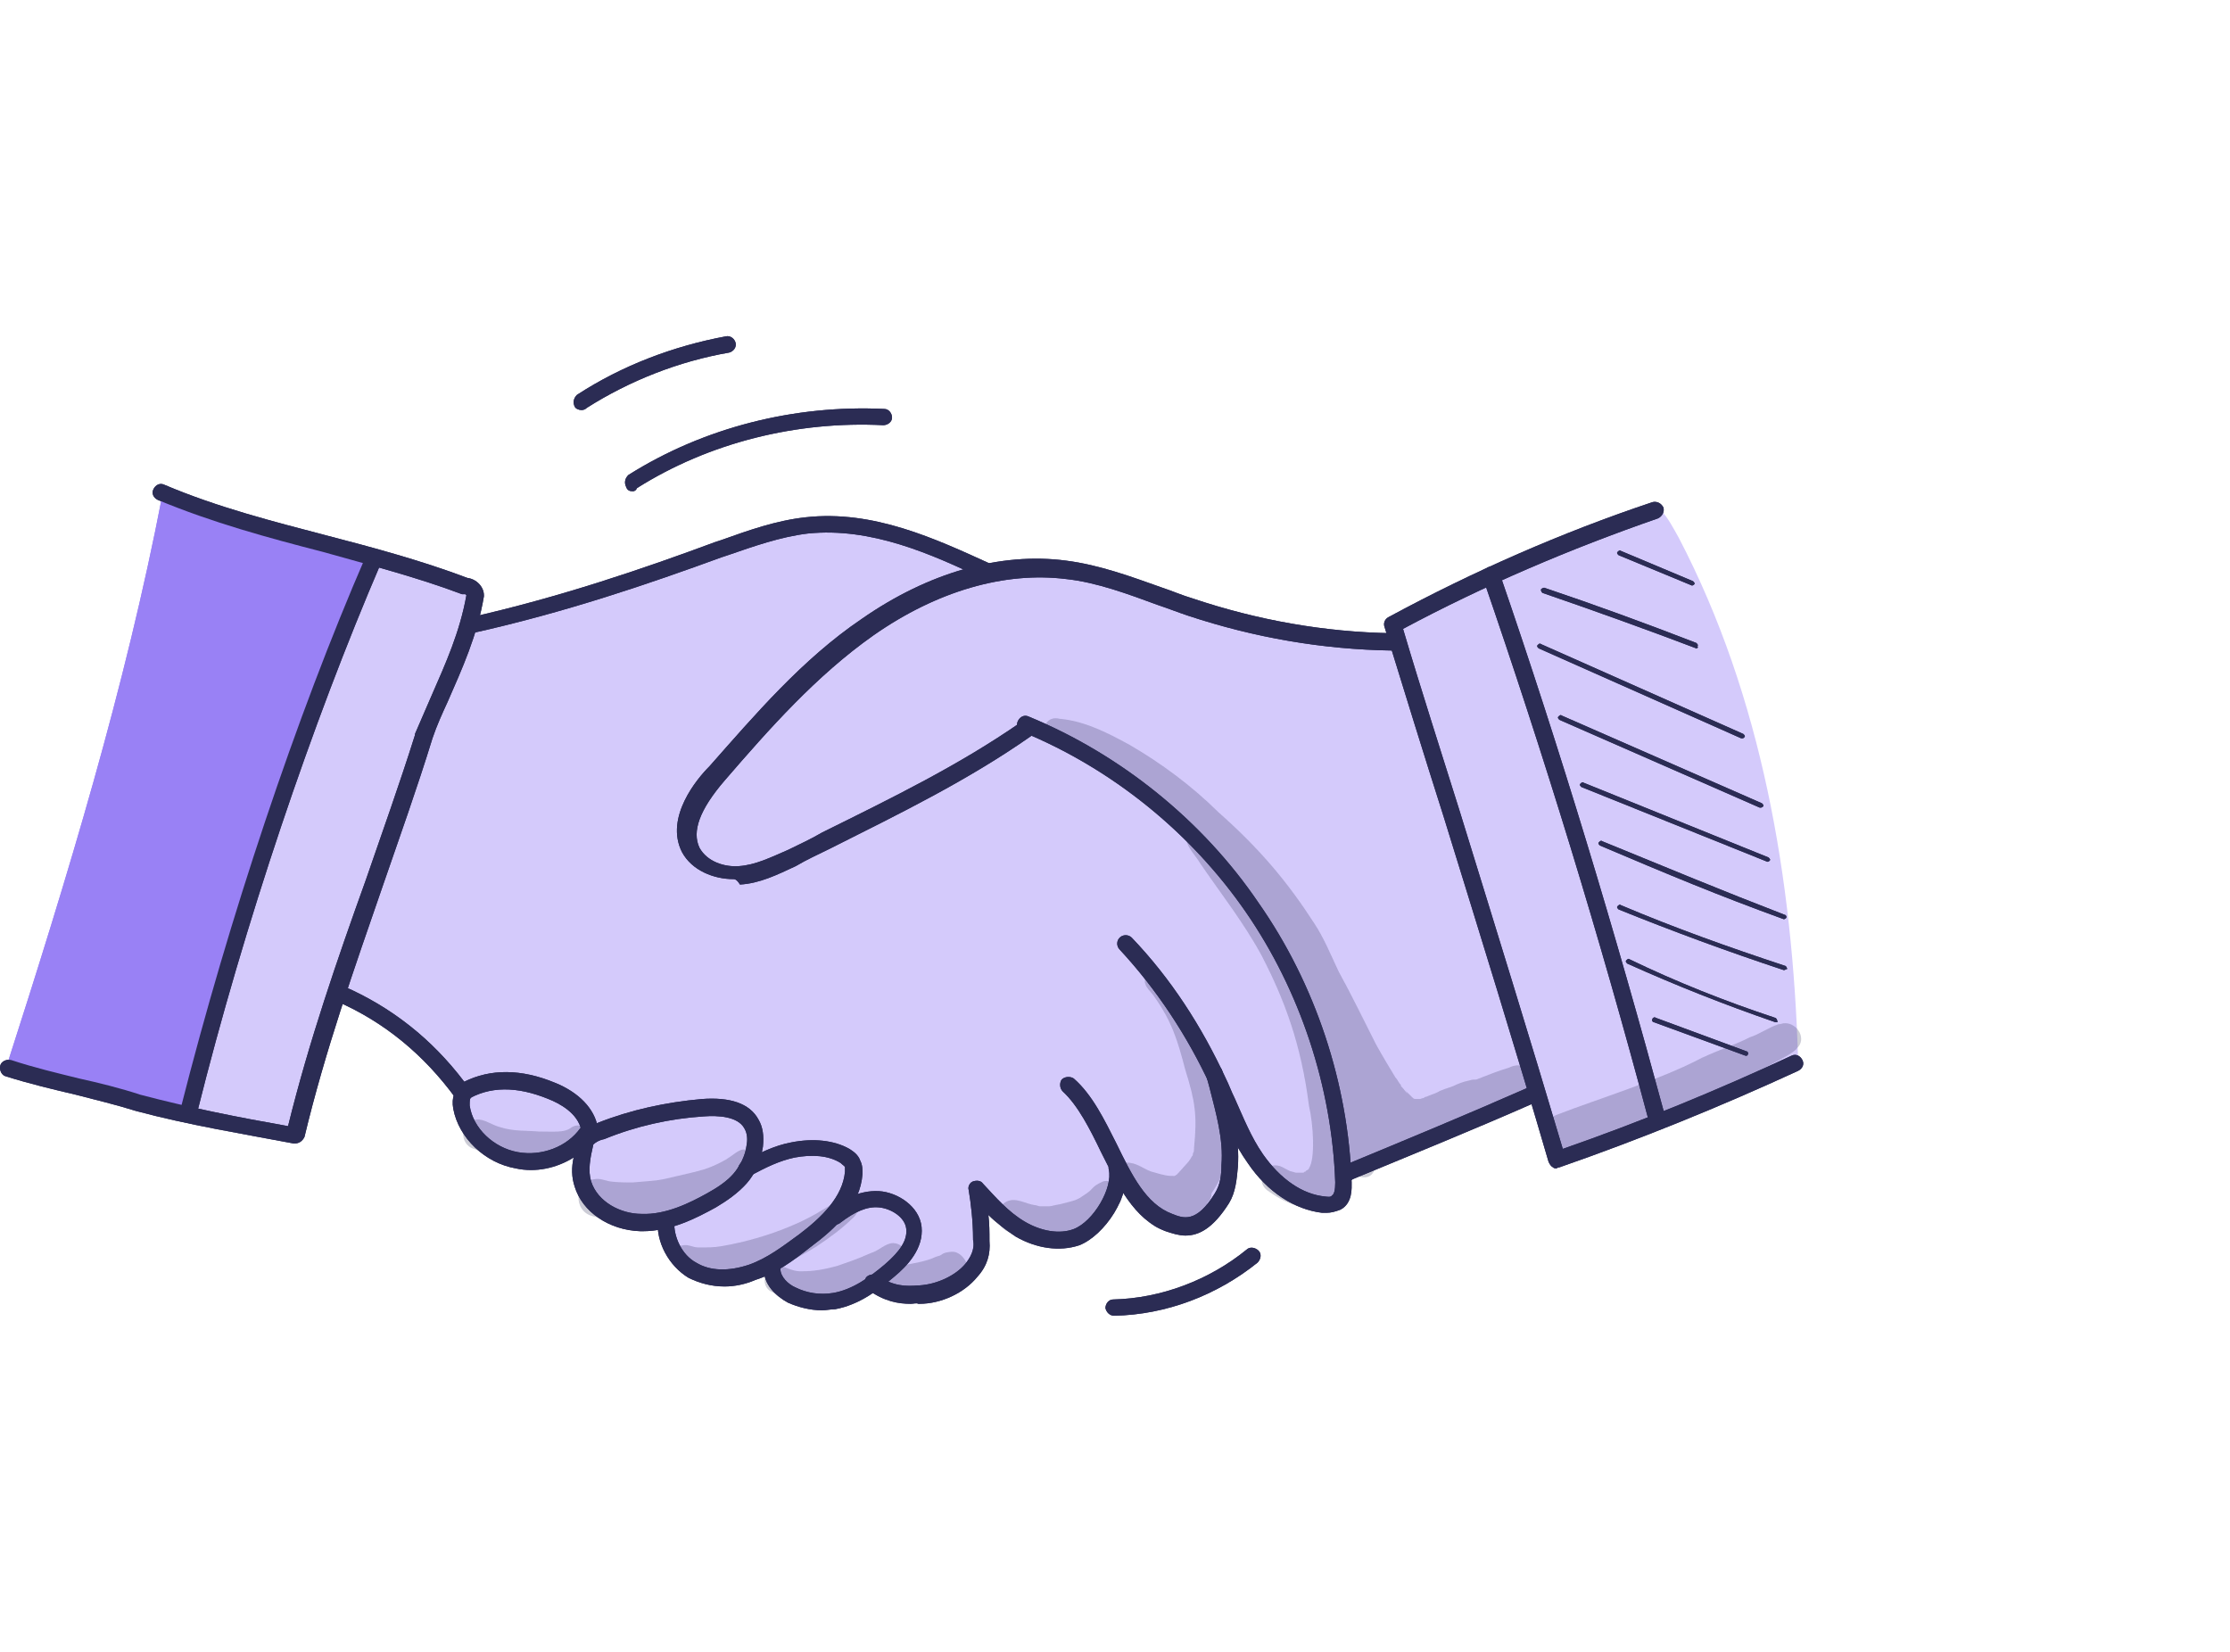 <svg width="162" height="120" viewBox="0 0 162 120" fill="none" xmlns="http://www.w3.org/2000/svg">
<path d="M26.97 40.805C22.201 53.948 17.431 67.169 14.252 81.021C16.716 81.808 19.26 82.359 21.883 82.437C22.837 79.053 23.87 75.669 24.824 72.285C24.824 72.285 24.665 72.206 24.506 72.128C26.493 72.521 28.242 73.544 29.752 74.882C31.262 76.22 32.455 77.715 33.886 79.525C33.727 81.414 35.157 83.303 36.986 83.933C38.814 84.562 40.881 84.169 42.629 83.067C42.47 83.933 42.47 84.798 42.629 85.585C42.709 85.979 42.788 86.294 42.947 86.609C43.345 87.317 43.981 87.789 44.696 88.183C45.888 88.812 47.319 88.97 48.75 88.734C48.591 90.308 49.783 91.882 51.373 92.432C52.883 92.983 54.632 92.747 56.222 92.118C56.46 92.668 56.699 93.219 57.176 93.613C57.653 94.085 58.368 94.243 59.083 94.321C60.753 94.479 62.422 94.085 63.932 93.141C65.602 94.006 67.748 94.085 69.417 93.219C69.894 92.983 70.291 92.747 70.609 92.354C71.325 91.645 71.643 90.622 71.643 89.599C71.722 88.576 71.563 87.632 71.484 86.609C72.358 87.553 73.232 88.576 74.345 89.206C75.458 89.914 76.809 90.229 78.081 89.914C79.115 89.599 79.989 88.891 80.545 88.025C81.102 87.159 81.42 86.058 81.499 84.877C81.897 85.585 82.374 86.215 82.85 86.845C83.327 87.395 83.804 88.025 84.44 88.419C85.076 88.812 85.792 89.127 86.586 89.048C87.779 88.891 88.653 88.025 89.13 86.923C89.607 85.9 89.686 84.72 89.766 83.539C89.766 82.91 89.846 82.201 89.846 81.493C90.481 82.595 91.038 83.775 91.912 84.798C92.707 85.822 93.74 86.687 95.012 87.081C95.33 87.159 95.648 87.238 95.966 87.317C96.443 87.474 97.079 87.553 97.476 87.238C97.794 87.002 97.953 86.53 98.033 86.136C98.112 85.743 98.033 85.271 98.271 84.877C102.961 83.146 107.492 81.178 111.943 79.132C112.42 80.785 112.897 82.359 113.533 83.933C116.872 83.146 120.051 81.965 123.072 80.47C125.695 79.447 128.318 78.345 130.623 76.928C130.226 63.864 128 50.642 121.959 39.073C121.561 38.365 121.164 37.578 120.608 37.027C114.01 39.309 107.571 42.064 101.371 45.291C101.53 45.605 101.689 45.92 101.689 46.314C95.251 46.786 89.051 44.661 82.93 42.536C81.022 41.828 79.035 41.198 77.048 41.041C75.22 40.883 73.471 41.198 71.404 41.434C69.258 40.175 66.873 39.309 64.409 38.68C62.978 38.286 61.468 37.893 59.958 37.971C58.606 37.971 57.176 38.286 55.904 38.68C48.75 40.726 41.993 44.582 34.601 45.291C34.681 44.818 34.681 44.267 34.76 43.795C34.76 43.559 34.84 43.244 34.681 43.008C31.898 42.064 29.434 41.119 26.97 40.805Z" fill="#D4CAFB"/>
<path d="M126.805 76.692C126.726 76.692 126.726 76.692 126.805 76.692L120.128 74.252C120.049 74.252 119.969 74.095 120.049 74.016C120.049 73.938 120.208 73.859 120.287 73.938L126.885 76.377C126.964 76.377 127.044 76.535 126.964 76.614C126.964 76.692 126.885 76.692 126.805 76.692Z" fill="#2B2C54"/>
<path d="M128.953 74.252C125.296 72.993 121.719 71.577 118.222 70.003C118.142 69.924 118.063 69.845 118.142 69.767C118.222 69.688 118.301 69.609 118.381 69.688C121.799 71.341 125.376 72.757 128.953 73.938C129.032 73.938 129.112 74.095 129.112 74.174C129.191 74.252 129.112 74.252 128.953 74.252Z" fill="#2B2C54"/>
<path d="M129.59 70.475C129.51 70.475 129.51 70.475 129.59 70.475C125.536 69.137 121.482 67.642 117.587 66.068C117.508 65.989 117.428 65.91 117.508 65.832C117.587 65.753 117.667 65.674 117.746 65.753C121.641 67.406 125.615 68.822 129.669 70.16C129.749 70.16 129.828 70.317 129.828 70.396C129.749 70.396 129.669 70.475 129.59 70.475Z" fill="#2B2C54"/>
<path d="M129.584 66.776C129.504 66.776 129.504 66.776 129.584 66.776C124.815 65.045 121.238 63.549 116.23 61.424C116.15 61.346 116.071 61.267 116.15 61.188C116.23 61.109 116.309 61.031 116.389 61.109C121.397 63.156 124.974 64.651 129.663 66.461C129.743 66.461 129.822 66.619 129.743 66.697C129.743 66.697 129.663 66.776 129.584 66.776Z" fill="#2B2C54"/>
<path d="M128.397 62.605L114.884 57.174C114.804 57.096 114.725 57.017 114.804 56.938C114.884 56.86 114.963 56.781 115.043 56.86L128.476 62.29C128.556 62.369 128.635 62.447 128.556 62.526C128.556 62.526 128.476 62.605 128.397 62.605Z" fill="#2B2C54"/>
<path d="M127.916 58.67H127.837L113.29 52.295C113.211 52.216 113.131 52.138 113.211 52.059C113.29 51.98 113.37 51.901 113.449 51.98L127.996 58.355C128.075 58.434 128.154 58.512 128.075 58.591C128.075 58.591 127.996 58.67 127.916 58.67Z" fill="#2B2C54"/>
<path d="M126.565 53.633H126.485L111.78 47.101C111.701 47.022 111.621 46.943 111.701 46.865C111.78 46.786 111.86 46.707 111.939 46.786L126.644 53.318C126.724 53.397 126.803 53.475 126.724 53.554C126.644 53.633 126.644 53.633 126.565 53.633Z" fill="#2B2C54"/>
<path d="M123.229 47.101C119.493 45.684 115.757 44.346 112.101 43.087C112.021 43.087 111.942 42.93 111.942 42.851C111.942 42.772 112.101 42.694 112.18 42.694C115.916 43.953 119.573 45.291 123.229 46.707C123.309 46.786 123.388 46.865 123.309 46.943C123.388 47.022 123.309 47.101 123.229 47.101Z" fill="#2B2C54"/>
<path d="M122.913 42.536L117.587 40.333C117.508 40.254 117.428 40.175 117.508 40.096C117.587 40.018 117.667 39.939 117.746 40.018L122.992 42.221C123.072 42.3 123.151 42.379 123.072 42.457C123.072 42.457 122.992 42.536 122.913 42.536Z" fill="#2B2C54"/>
<path d="M11.787 36.004C16.953 37.735 22.2 39.309 27.207 40.805C26.413 44.189 24.267 47.179 22.836 50.406C22.12 52.138 21.564 53.869 21.007 55.679C18.464 64.021 16 72.442 13.615 80.863C9.005 79.289 5.428 78.502 0.42 77.637C4.951 63.549 9.084 50.013 11.787 36.004Z" fill="#9981F5"/>
<g opacity="0.129">
<path d="M109.635 77.558C108.84 77.794 108.045 78.109 107.251 78.424C107.092 78.424 106.933 78.424 106.694 78.502C106.297 78.581 105.899 78.738 105.581 78.896C105.184 79.053 104.786 79.132 104.389 79.368C104.23 79.447 103.753 79.604 103.594 79.683C103.515 79.683 103.515 79.683 103.435 79.761C103.356 79.761 103.197 79.84 103.117 79.84C103.038 79.84 102.958 79.84 102.879 79.84C102.799 79.84 102.72 79.84 102.64 79.761C102.481 79.604 102.322 79.447 102.163 79.289C102.004 79.053 102.163 79.289 102.243 79.447C102.084 79.289 102.004 79.132 101.845 78.975C101.766 78.896 101.766 78.896 101.766 78.817C101.607 78.66 101.527 78.424 101.368 78.266C100.891 77.479 100.415 76.692 99.938 75.826C99.063 74.095 98.189 72.285 97.235 70.553C96.679 69.373 96.202 68.192 95.486 67.091C93.499 64.021 91.512 61.66 88.491 58.984C86.584 57.096 84.358 55.443 82.053 54.105C80.463 53.239 78.794 52.374 76.965 52.216C75.694 51.901 75.376 53.79 76.727 53.948C77.919 54.026 79.271 54.577 80.622 55.364C80.463 55.679 80.542 56.073 80.86 56.387C82.132 57.489 83.642 58.355 84.994 59.378C84.914 59.299 85.709 59.929 85.868 60.086C86.027 60.244 86.186 60.401 86.345 60.559C86.186 60.637 86.107 60.795 86.186 61.031C86.266 61.582 86.901 62.211 87.219 62.762C88.73 64.966 90.399 67.091 91.671 69.452C93.34 72.678 94.532 75.905 95.089 80.312C95.407 81.65 95.566 84.169 95.089 84.877C95.089 84.956 95.009 84.956 94.93 85.034C94.93 85.034 94.85 85.034 94.85 85.113C94.771 85.113 94.771 85.113 94.691 85.192H94.612C94.453 85.192 94.373 85.192 94.294 85.192C94.214 85.192 94.214 85.192 94.135 85.192C93.658 85.034 93.897 85.192 93.181 84.798C91.989 84.169 91.035 85.822 92.148 86.53C95.009 88.576 96.996 87.868 97.553 85.113C97.871 83.46 97.632 81.729 97.314 80.076C97.394 80.312 97.473 80.549 97.553 80.863C97.712 81.886 97.871 82.752 97.95 83.618L97.871 83.697C97.553 84.248 97.791 84.798 98.268 85.113C98.507 85.428 98.904 85.585 99.302 85.507C99.62 85.428 99.779 85.192 99.858 84.956C102.958 83.775 106.058 82.437 108.999 80.706C109.715 80.312 109.715 80.234 110.271 79.998C110.589 79.84 110.907 79.683 111.066 79.447C111.225 79.368 111.304 79.211 111.463 79.053C111.861 77.637 110.51 77.086 109.635 77.558Z" fill="#2B2C54"/>
</g>
<g opacity="0.129">
<path d="M129.666 74.331C129.508 74.331 129.349 74.41 129.19 74.41C128.474 74.646 127.838 75.118 127.123 75.354C125.851 75.984 125.374 76.063 123.625 76.85C120.684 78.424 115.835 79.919 113.212 80.942C111.464 81.493 112.179 83.933 113.928 83.539C116.63 82.674 119.253 81.414 121.877 80.313C123.307 79.683 125.931 78.739 128.077 77.637C129.11 77.086 130.382 76.456 130.541 76.141C131.256 75.512 130.62 74.331 129.666 74.331Z" fill="#2B2C54"/>
</g>
<g opacity="0.129">
<path d="M41.433 81.965C40.956 82.28 40.32 82.201 39.127 82.201C38.333 82.123 37.299 82.201 36.345 81.887C35.709 81.729 35.153 81.257 34.597 81.336C33.404 81.414 33.325 83.146 34.438 83.461C35.233 83.775 36.107 84.09 36.981 84.248C37.697 84.405 38.492 84.562 39.207 84.405C40.161 84.248 41.035 83.854 41.83 83.382C42.148 83.146 42.625 82.988 42.705 82.595C42.863 81.887 41.989 81.493 41.433 81.965Z" fill="#2B2C54"/>
</g>
<g opacity="0.129">
<path d="M53.833 83.539C53.435 83.697 53.356 83.854 52.72 84.248C51.448 84.956 50.892 85.035 49.223 85.428C47.633 85.822 47.712 85.743 45.964 85.9C45.407 85.9 44.851 85.9 44.294 85.822C43.897 85.743 43.579 85.585 43.181 85.664C41.751 85.822 41.592 87.947 43.023 88.34C46.679 89.363 49.62 88.34 52.164 86.766C52.959 86.294 53.674 85.822 54.389 85.192C54.787 84.799 54.866 84.877 54.946 84.326C54.866 83.775 54.389 83.382 53.833 83.539Z" fill="#2B2C54"/>
</g>
<g opacity="0.129">
<path d="M69.097 90.937C68.302 91.016 68.541 91.173 68.144 91.252C67.826 91.331 67.746 91.488 66.633 91.724C65.838 91.882 65.838 91.881 65.679 91.881C65.838 91.724 65.918 91.409 65.838 91.173C65.838 90.701 65.361 90.307 64.884 90.307C64.328 90.307 63.851 90.858 63.295 91.016C62.182 91.488 62.42 91.409 60.831 91.96C59.4 92.354 58.684 92.354 58.128 92.354C57.572 92.354 57.095 92.039 56.618 91.96C57.572 91.567 58.446 91.094 59.32 90.543C60.274 89.914 61.228 89.206 62.023 88.419C62.182 88.261 62.341 88.025 62.341 87.789C62.341 87.474 62.182 87.238 61.943 87.081C61.625 86.923 61.228 86.923 60.91 87.238C60.989 87.159 61.069 87.081 60.989 87.159C60.592 87.395 60.195 87.632 59.797 87.868C57.413 89.363 54.312 90.229 52.325 90.543C51.848 90.622 51.371 90.622 50.895 90.622C50.815 90.622 50.815 90.622 50.815 90.622C50.815 90.622 50.815 90.622 50.736 90.622C50.338 90.622 50.02 90.386 49.623 90.465C48.748 90.543 48.669 91.882 49.543 92.039C50.338 92.275 51.053 92.59 51.928 92.668C52.802 92.747 53.677 92.668 54.471 92.511C54.948 92.511 55.346 92.354 55.823 92.275C55.425 92.747 55.425 93.534 56.061 93.849C58.287 94.951 60.672 94.715 62.818 93.77C63.215 93.613 63.613 93.456 64.01 93.219C64.01 93.849 64.567 94.557 65.282 94.479C66.633 94.321 68.144 94.243 69.336 93.377C69.654 93.141 70.131 92.905 70.29 92.432C70.449 91.803 69.813 90.858 69.097 90.937Z" fill="#2B2C54"/>
</g>
<g opacity="0.129">
<path d="M80.144 85.822C79.27 86.215 79.508 86.294 78.952 86.687C78.157 87.238 78.236 87.159 77.044 87.474C76.09 87.632 76.647 87.632 75.852 87.632C75.772 87.632 75.693 87.632 75.534 87.632C75.454 87.632 75.295 87.553 75.216 87.553C74.5 87.474 73.785 86.923 73.07 87.317C72.195 87.789 72.354 89.284 73.388 89.52C74.341 89.757 75.295 90.071 76.249 89.993C77.441 89.914 78.554 89.52 79.508 88.891C79.985 88.576 80.382 88.183 80.859 87.868C81.177 87.632 81.495 87.317 81.495 86.923C81.416 86.136 80.78 85.664 80.144 85.822Z" fill="#2B2C54"/>
</g>
<g opacity="0.129">
<path d="M89.684 82.516C89.684 82.044 89.366 81.493 88.81 81.414H88.73C88.73 80.47 88.73 79.525 88.492 78.581C88.174 77.165 87.379 75.905 86.664 74.567C86.028 73.151 85.312 71.813 84.279 70.711C83.882 70.317 83.166 70.711 83.166 71.262C83.166 71.734 83.643 72.049 83.882 72.442C85.153 74.253 85.551 75.591 86.107 77.715C86.823 79.998 86.982 81.021 86.743 83.382V83.461C86.743 83.539 86.743 83.697 86.664 83.775C86.664 83.854 86.664 83.933 86.584 84.011C86.505 84.169 86.346 84.405 86.187 84.562C86.028 84.72 85.71 85.113 85.471 85.349C85.392 85.349 85.392 85.428 85.312 85.428C84.915 85.428 84.677 85.428 83.643 85.113C83.325 84.956 83.325 85.035 83.643 85.113C83.166 84.956 82.689 84.562 82.133 84.484C80.941 84.248 80.384 85.979 81.418 86.53C81.815 86.687 82.212 86.923 82.53 87.081C82.61 87.474 82.848 87.789 83.166 88.025C83.246 88.104 83.325 88.104 83.405 88.183C83.405 88.655 83.723 89.127 84.279 89.284C84.756 89.442 85.312 89.52 85.789 89.442C85.948 89.442 86.346 89.284 86.346 89.206C86.902 88.97 87.379 88.655 87.618 88.183C87.777 87.947 87.777 87.632 87.697 87.396C87.936 87.159 88.015 86.923 88.015 86.687C88.492 85.979 88.889 85.192 89.128 84.405C89.207 83.854 89.287 83.225 89.287 82.674C89.684 82.595 89.684 82.595 89.684 82.516Z" fill="#2B2C54"/>
</g>
<path d="M21.403 83.067H21.323C17.587 82.359 13.692 81.729 9.877 80.706C8.367 80.234 7.015 79.919 5.505 79.525C3.836 79.132 2.166 78.739 0.418 78.188C0.1 78.109 -0.059 77.715 0.02 77.401C0.1 77.086 0.497 76.928 0.815 77.007C2.484 77.558 4.154 77.951 5.743 78.345C7.174 78.66 8.764 79.053 10.195 79.525C13.772 80.47 17.349 81.178 20.926 81.808C22.436 75.669 24.503 69.688 26.569 63.943C27.762 60.48 29.034 56.938 30.146 53.397C30.146 53.397 30.146 53.397 30.146 53.318C30.544 52.374 30.941 51.508 31.339 50.564C32.372 48.203 33.405 45.92 33.882 43.244L33.803 43.166C33.723 43.166 33.644 43.166 33.564 43.166C30.226 41.907 26.808 41.041 23.469 40.096C19.495 39.073 15.441 37.971 11.467 36.319C11.149 36.161 10.99 35.846 11.149 35.532C11.308 35.217 11.626 35.059 11.944 35.217C15.838 36.87 19.892 37.893 23.787 38.916C27.126 39.782 30.623 40.726 33.962 41.985C34.598 42.064 35.154 42.615 35.154 43.244V43.323C34.677 46.156 33.564 48.596 32.531 50.957C32.134 51.823 31.736 52.688 31.418 53.633C30.305 57.253 29.034 60.795 27.841 64.257C25.695 70.475 23.628 76.299 22.118 82.595C21.959 82.91 21.721 83.067 21.403 83.067Z" fill="#2B2C54"/>
<path d="M13.774 81.178C13.695 81.178 13.695 81.178 13.615 81.178C13.297 81.1 13.059 80.785 13.139 80.47C16.636 66.697 21.485 52.138 26.572 40.411C26.731 40.096 27.049 39.939 27.367 40.096C27.685 40.254 27.844 40.569 27.685 40.883C22.677 52.531 17.749 67.091 14.331 80.785C14.331 81.021 14.013 81.178 13.774 81.178Z" fill="#2B2C54"/>
<path d="M113.054 84.877C112.974 84.877 112.895 84.877 112.815 84.799C112.656 84.72 112.577 84.562 112.497 84.405C110.112 76.22 107.569 68.035 104.866 59.299C103.435 54.813 102.005 50.17 100.574 45.527C100.494 45.291 100.574 44.976 100.892 44.818C107.012 41.513 113.451 38.68 120.049 36.476C120.366 36.397 120.684 36.555 120.843 36.87C120.923 37.184 120.764 37.499 120.446 37.657C114.087 39.86 107.807 42.536 101.925 45.684C103.276 50.249 104.707 54.656 106.059 58.985C108.682 67.484 111.146 75.433 113.53 83.461C119.174 81.493 124.738 79.211 130.144 76.692C130.461 76.535 130.779 76.692 130.938 77.007C131.097 77.322 130.938 77.637 130.62 77.794C124.977 80.391 119.174 82.752 113.292 84.799C113.133 84.799 113.133 84.877 113.054 84.877Z" fill="#2B2C54"/>
<path d="M120.286 81.729C120.048 81.729 119.81 81.572 119.73 81.257C116.233 68.114 112.179 54.892 107.727 41.985C107.648 41.67 107.807 41.355 108.125 41.198C108.443 41.119 108.761 41.277 108.92 41.592C113.371 54.498 117.345 67.72 120.922 80.942C121.002 81.257 120.843 81.572 120.525 81.65C120.445 81.729 120.366 81.729 120.286 81.729Z" fill="#2B2C54"/>
<path d="M53.278 63.864C51.847 63.864 50.257 63.234 49.541 61.896C48.27 59.378 50.654 56.545 51.529 55.679C54.867 51.901 58.285 47.888 62.578 44.976C67.426 41.592 72.673 40.096 77.442 40.726C79.906 41.041 82.211 41.906 84.437 42.693C85.152 42.929 85.868 43.244 86.663 43.48C91.352 45.054 96.201 45.92 101.13 45.999C101.447 45.999 101.765 46.314 101.765 46.629C101.765 46.943 101.527 47.258 101.13 47.258C96.042 47.179 91.114 46.314 86.345 44.74C85.629 44.504 84.834 44.189 84.119 43.953C81.973 43.166 79.668 42.3 77.442 42.064C72.991 41.513 68.062 42.929 63.452 46.156C59.319 49.068 55.901 52.925 52.642 56.702C50.813 58.827 50.257 60.401 50.813 61.582C51.37 62.605 52.642 62.998 53.675 62.92C54.867 62.841 55.98 62.29 57.252 61.739C58.047 61.346 58.921 60.952 59.716 60.48C64.803 57.961 69.652 55.6 74.183 52.452C74.421 52.295 74.819 52.295 75.057 52.61C75.216 52.846 75.216 53.239 74.898 53.475C70.288 56.702 65.439 59.063 60.272 61.66C59.478 62.054 58.603 62.447 57.808 62.92C56.457 63.549 55.185 64.179 53.754 64.257C53.516 63.864 53.357 63.864 53.278 63.864Z" fill="#2B2C54"/>
<path d="M98.109 85.743C97.871 85.743 97.632 85.585 97.553 85.349C97.394 85.035 97.553 84.72 97.871 84.562C102.242 82.752 106.614 80.942 110.907 79.053C111.225 78.896 111.543 79.053 111.702 79.368C111.861 79.683 111.702 79.998 111.384 80.155C107.091 82.044 102.64 83.854 98.268 85.664C98.268 85.664 98.189 85.743 98.109 85.743Z" fill="#2B2C54"/>
<path d="M96.363 88.104C96.204 88.104 96.124 88.104 96.045 88.104C94.058 87.868 92.07 86.609 90.64 84.484C89.686 83.146 89.05 81.65 88.493 80.234C88.335 79.762 88.096 79.289 87.937 78.896C86.268 75.276 84.042 71.891 81.34 68.98C81.101 68.743 81.101 68.35 81.34 68.114C81.578 67.878 81.975 67.878 82.214 68.114C85.076 71.105 87.301 74.567 89.05 78.345C89.288 78.817 89.447 79.289 89.686 79.761C90.322 81.178 90.878 82.595 91.752 83.854C93.024 85.664 94.614 86.766 96.283 86.923C96.363 86.923 96.681 87.002 96.76 86.845C96.919 86.766 96.999 86.451 96.999 85.9C96.76 78.975 94.455 71.97 90.481 66.225C86.506 60.48 80.783 55.837 74.265 53.161C73.947 53.003 73.788 52.688 73.947 52.374C74.106 52.059 74.424 51.901 74.742 52.059C81.419 54.813 87.381 59.614 91.435 65.595C95.568 71.498 97.953 78.738 98.191 85.9C98.191 86.294 98.271 87.395 97.396 87.868C96.999 88.025 96.681 88.104 96.363 88.104Z" fill="#2B2C54"/>
<path d="M66.158 94.715C65.284 94.715 64.25 94.557 63.058 93.692C62.82 93.534 62.74 93.141 62.899 92.826C63.058 92.59 63.456 92.511 63.773 92.668C64.886 93.455 65.84 93.455 66.715 93.377H66.794C68.066 93.298 69.417 92.668 70.133 91.803C70.451 91.409 70.848 90.78 70.689 90.071V89.993C70.689 88.733 70.53 87.395 70.371 86.451C70.291 86.215 70.451 85.9 70.689 85.822C70.927 85.743 71.245 85.743 71.404 85.979C72.358 87.002 73.233 88.025 74.425 88.733C75.617 89.442 76.969 89.678 78.002 89.284C79.433 88.733 80.864 86.294 80.546 84.956C80.466 84.641 80.704 84.326 81.022 84.247C81.34 84.169 81.658 84.405 81.738 84.72C82.215 86.844 80.228 89.757 78.399 90.465C76.969 90.937 75.299 90.701 73.789 89.835C73.074 89.363 72.358 88.812 71.802 88.261C71.881 88.891 71.881 89.52 71.881 90.15C71.961 91.094 71.722 91.96 71.007 92.747C70.053 93.928 68.384 94.715 66.794 94.715H66.715C66.556 94.636 66.397 94.715 66.158 94.715Z" fill="#2B2C54"/>
<path d="M86.109 89.757C85.632 89.757 85.155 89.599 84.678 89.442C82.373 88.576 81.18 86.058 79.988 83.697C79.193 82.044 78.319 80.312 77.206 79.289C76.967 79.053 76.967 78.66 77.126 78.424C77.365 78.188 77.762 78.188 78.001 78.345C79.352 79.525 80.227 81.336 81.101 83.067C82.214 85.349 83.247 87.474 85.155 88.183C85.95 88.497 86.903 88.891 88.255 86.687C88.652 86.058 88.732 85.349 88.732 84.641C88.891 82.752 88.334 80.863 87.857 78.975C87.778 78.66 87.698 78.424 87.619 78.109C87.539 77.794 87.698 77.479 88.096 77.4C88.414 77.322 88.732 77.479 88.811 77.873C88.891 78.188 88.97 78.424 89.05 78.739C89.527 80.706 90.083 82.752 89.924 84.798C89.845 85.664 89.765 86.609 89.288 87.396C88.096 89.284 87.062 89.757 86.109 89.757Z" fill="#2B2C54"/>
<path d="M46.679 89.442C46.6 89.442 46.6 89.442 46.52 89.442C44.215 89.363 42.307 88.025 41.751 86.215C41.513 85.507 41.513 84.798 41.672 84.09C40.4 84.877 38.889 85.192 37.459 84.877C35.233 84.484 33.325 82.674 32.928 80.549C32.769 79.683 33.087 79.211 33.325 78.896C33.564 78.66 33.961 78.66 34.2 78.896C34.438 79.132 34.438 79.525 34.2 79.761C34.12 79.84 34.12 79.998 34.12 80.312C34.359 81.965 35.869 83.382 37.618 83.697C39.366 84.011 41.195 83.303 42.148 81.965C42.307 81.729 42.625 81.65 42.864 81.808C43.102 81.729 43.261 81.65 43.42 81.572C45.805 80.627 48.349 80.076 50.972 79.84C53.038 79.683 54.469 80.155 55.105 81.336C55.423 81.886 55.502 82.516 55.423 83.303C55.264 84.326 54.867 85.271 54.231 85.979C53.595 86.687 52.8 87.238 52.005 87.71C50.574 88.497 48.746 89.442 46.679 89.442ZM43.102 83.146C42.864 84.169 42.705 85.034 42.943 85.822C43.42 87.317 45.09 88.183 46.6 88.183C48.349 88.261 50.097 87.395 51.369 86.687C52.084 86.294 52.8 85.822 53.277 85.271C53.754 84.72 54.151 83.933 54.231 83.224C54.31 82.831 54.31 82.359 54.072 81.965C53.595 81.099 52.164 81.021 51.131 81.1C48.666 81.257 46.202 81.808 43.897 82.752C43.5 82.831 43.261 82.988 43.102 83.146Z" fill="#2B2C54"/>
<path d="M52.641 93.456C51.687 93.456 50.813 93.219 50.018 92.826C48.587 91.96 47.633 90.229 47.792 88.576C47.792 88.261 48.11 88.025 48.428 88.025C48.746 88.025 48.985 88.34 48.985 88.655C48.905 89.835 49.541 91.173 50.575 91.724C51.608 92.354 52.959 92.354 54.39 91.882C55.741 91.409 56.854 90.544 58.046 89.678C59.716 88.419 61.226 86.923 61.385 85.113C61.385 85.034 61.385 84.877 61.385 84.798C61.385 84.72 61.226 84.641 61.067 84.484C60.193 83.933 59 83.854 57.728 84.09C56.616 84.326 55.662 84.799 54.628 85.349L54.469 85.428C54.151 85.585 53.834 85.428 53.675 85.192C53.516 84.956 53.675 84.562 53.913 84.405L54.072 84.326C55.185 83.775 56.218 83.224 57.49 82.988C59.08 82.674 60.59 82.831 61.703 83.46C61.941 83.618 62.339 83.854 62.498 84.326C62.657 84.641 62.657 84.956 62.657 85.271C62.498 87.553 60.749 89.206 58.841 90.622C57.649 91.567 56.377 92.511 54.867 92.983C54.151 93.298 53.357 93.456 52.641 93.456Z" fill="#2B2C54"/>
<path d="M59.715 95.187C58.841 95.187 57.967 94.951 57.251 94.636C56.377 94.164 55.423 93.298 55.502 92.118C55.502 91.803 55.82 91.567 56.138 91.567C56.456 91.567 56.695 91.881 56.695 92.196C56.695 92.747 57.251 93.298 57.808 93.534C58.602 93.928 59.556 94.085 60.51 93.928C61.941 93.692 63.213 92.747 64.246 91.881C65.439 90.858 65.915 90.071 65.836 89.284C65.757 88.419 64.723 87.789 63.849 87.71C62.974 87.632 62.1 88.025 61.067 88.812C60.828 89.048 60.431 88.969 60.192 88.733C59.954 88.497 60.033 88.104 60.272 87.868C61.067 87.238 62.339 86.451 63.849 86.53C65.2 86.609 66.79 87.632 66.949 89.127C67.108 90.701 65.915 91.96 64.962 92.747C63.849 93.692 62.418 94.793 60.669 95.108C60.351 95.108 60.033 95.187 59.715 95.187Z" fill="#2B2C54"/>
<path d="M42.788 82.595C42.47 82.595 42.231 82.359 42.231 82.123C41.993 80.864 40.642 80.155 39.847 79.84C37.541 78.896 35.554 78.896 33.885 79.919C33.647 80.076 33.249 79.998 33.09 79.762C30.785 76.614 27.923 74.253 24.505 72.757C24.187 72.6 24.028 72.285 24.187 71.97C24.346 71.656 24.664 71.498 24.982 71.656C28.4 73.151 31.341 75.433 33.726 78.581C35.634 77.637 37.859 77.637 40.324 78.66C42.072 79.368 43.185 80.549 43.424 81.887C43.503 82.201 43.265 82.516 42.947 82.595C42.788 82.595 42.788 82.595 42.788 82.595Z" fill="#2B2C54"/>
<path d="M34.041 46.078C33.802 46.078 33.484 45.92 33.484 45.605C33.405 45.291 33.643 44.976 33.961 44.897C40.638 43.402 46.838 41.277 51.925 39.388L52.402 39.231C54.39 38.522 56.377 37.814 58.523 37.578C63.451 37.027 67.982 39.152 71.957 40.962C72.275 41.12 72.354 41.434 72.275 41.749C72.116 42.064 71.798 42.143 71.48 42.064C67.664 40.254 63.292 38.286 58.682 38.758C56.695 38.995 54.708 39.703 52.879 40.332L52.402 40.49C47.236 42.379 41.036 44.504 34.279 45.999C34.12 46.078 34.041 46.078 34.041 46.078Z" fill="#2B2C54"/>
<path d="M45.964 35.689C45.725 35.689 45.566 35.61 45.487 35.374C45.328 35.059 45.407 34.745 45.646 34.508C51.131 31.046 57.728 29.393 64.246 29.708C64.564 29.708 64.803 30.023 64.803 30.337C64.803 30.652 64.485 30.888 64.167 30.888C57.887 30.573 51.528 32.148 46.282 35.453C46.202 35.61 46.123 35.689 45.964 35.689Z" fill="#2B2C54"/>
<path d="M42.231 29.787C42.072 29.787 41.834 29.708 41.755 29.55C41.596 29.236 41.675 28.921 41.914 28.685C45.173 26.56 48.908 25.143 52.724 24.435C53.042 24.356 53.36 24.592 53.439 24.907C53.519 25.222 53.28 25.537 52.962 25.615C49.306 26.245 45.729 27.662 42.629 29.629C42.47 29.787 42.311 29.787 42.231 29.787Z" fill="#2B2C54"/>
<path d="M80.941 95.581C80.623 95.581 80.384 95.344 80.305 95.03C80.305 94.715 80.543 94.4 80.861 94.4C84.359 94.321 87.856 92.983 90.559 90.78C90.797 90.544 91.195 90.622 91.433 90.859C91.671 91.095 91.592 91.488 91.354 91.724C88.412 94.085 84.756 95.502 80.941 95.581Z" fill="#2B2C54"/>
<path d="M126.805 76.692C126.726 76.692 126.726 76.692 126.805 76.692L120.128 74.252C120.049 74.252 119.969 74.095 120.049 74.016C120.049 73.938 120.208 73.859 120.287 73.938L126.885 76.377C126.964 76.377 127.044 76.535 126.964 76.614C126.964 76.692 126.885 76.692 126.805 76.692Z" fill="#2B2C54"/>
<path d="M128.953 74.252C125.296 72.993 121.719 71.577 118.222 70.003C118.142 69.924 118.063 69.845 118.142 69.767C118.222 69.688 118.301 69.609 118.381 69.688C121.799 71.341 125.376 72.757 128.953 73.938C129.032 73.938 129.112 74.095 129.112 74.174C129.191 74.252 129.112 74.252 128.953 74.252Z" fill="#2B2C54"/>
<path d="M129.59 70.475C129.51 70.475 129.51 70.475 129.59 70.475C125.536 69.137 121.482 67.642 117.587 66.068C117.508 65.989 117.428 65.91 117.508 65.832C117.587 65.753 117.667 65.674 117.746 65.753C121.641 67.406 125.615 68.822 129.669 70.16C129.749 70.16 129.828 70.317 129.828 70.396C129.749 70.396 129.669 70.475 129.59 70.475Z" fill="#2B2C54"/>
<path d="M129.584 66.776C129.504 66.776 129.504 66.776 129.584 66.776C124.815 65.045 121.238 63.549 116.23 61.424C116.15 61.346 116.071 61.267 116.15 61.188C116.23 61.109 116.309 61.031 116.389 61.109C121.397 63.156 124.974 64.651 129.663 66.461C129.743 66.461 129.822 66.619 129.743 66.697C129.743 66.697 129.663 66.776 129.584 66.776Z" fill="#2B2C54"/>
<path d="M128.397 62.605L114.884 57.174C114.804 57.096 114.725 57.017 114.804 56.938C114.884 56.86 114.963 56.781 115.043 56.86L128.476 62.29C128.556 62.369 128.635 62.447 128.556 62.526C128.556 62.526 128.476 62.605 128.397 62.605Z" fill="#2B2C54"/>
<path d="M127.916 58.67H127.837L113.29 52.295C113.211 52.216 113.131 52.138 113.211 52.059C113.29 51.98 113.37 51.901 113.449 51.98L127.996 58.355C128.075 58.434 128.154 58.512 128.075 58.591C128.075 58.591 127.996 58.67 127.916 58.67Z" fill="#2B2C54"/>
<path d="M126.565 53.633H126.485L111.78 47.101C111.701 47.022 111.621 46.943 111.701 46.865C111.78 46.786 111.86 46.707 111.939 46.786L126.644 53.318C126.724 53.397 126.803 53.475 126.724 53.554C126.644 53.633 126.644 53.633 126.565 53.633Z" fill="#2B2C54"/>
<path d="M123.229 47.101C119.493 45.684 115.757 44.346 112.101 43.087C112.021 43.087 111.942 42.93 111.942 42.851C111.942 42.772 112.101 42.694 112.18 42.694C115.916 43.953 119.573 45.291 123.229 46.707C123.309 46.786 123.388 46.865 123.309 46.943C123.388 47.022 123.309 47.101 123.229 47.101Z" fill="#2B2C54"/>
<path d="M122.913 42.536L117.587 40.333C117.508 40.254 117.428 40.175 117.508 40.096C117.587 40.018 117.667 39.939 117.746 40.018L122.992 42.221C123.072 42.3 123.151 42.379 123.072 42.457C123.072 42.457 122.992 42.536 122.913 42.536Z" fill="#2B2C54"/>
<path d="M11.787 36.004C16.953 37.735 22.2 39.309 27.207 40.805C26.413 44.189 24.267 47.179 22.836 50.406C22.12 52.138 21.564 53.869 21.007 55.679C18.464 64.021 16 72.442 13.615 80.863C9.005 79.289 5.428 78.502 0.42 77.637C4.951 63.549 9.084 50.013 11.787 36.004Z" fill="#9981F5"/>
<g opacity="0.129">
<path d="M109.635 77.558C108.84 77.794 108.045 78.109 107.251 78.424C107.092 78.424 106.933 78.424 106.694 78.502C106.297 78.581 105.899 78.738 105.581 78.896C105.184 79.053 104.786 79.132 104.389 79.368C104.23 79.447 103.753 79.604 103.594 79.683C103.515 79.683 103.515 79.683 103.435 79.761C103.356 79.761 103.197 79.84 103.117 79.84C103.038 79.84 102.958 79.84 102.879 79.84C102.799 79.84 102.72 79.84 102.64 79.761C102.481 79.604 102.322 79.447 102.163 79.289C102.004 79.053 102.163 79.289 102.243 79.447C102.084 79.289 102.004 79.132 101.845 78.975C101.766 78.896 101.766 78.896 101.766 78.817C101.607 78.66 101.527 78.424 101.368 78.266C100.891 77.479 100.415 76.692 99.938 75.826C99.063 74.095 98.189 72.285 97.235 70.553C96.679 69.373 96.202 68.192 95.486 67.091C93.499 64.021 91.512 61.66 88.491 58.984C86.584 57.096 84.358 55.443 82.053 54.105C80.463 53.239 78.794 52.374 76.965 52.216C75.694 51.901 75.376 53.79 76.727 53.948C77.919 54.026 79.271 54.577 80.622 55.364C80.463 55.679 80.542 56.073 80.86 56.387C82.132 57.489 83.642 58.355 84.994 59.378C84.914 59.299 85.709 59.929 85.868 60.086C86.027 60.244 86.186 60.401 86.345 60.559C86.186 60.637 86.107 60.795 86.186 61.031C86.266 61.582 86.901 62.211 87.219 62.762C88.73 64.966 90.399 67.091 91.671 69.452C93.34 72.678 94.532 75.905 95.089 80.312C95.407 81.65 95.566 84.169 95.089 84.877C95.089 84.956 95.009 84.956 94.93 85.034C94.93 85.034 94.85 85.034 94.85 85.113C94.771 85.113 94.771 85.113 94.691 85.192H94.612C94.453 85.192 94.373 85.192 94.294 85.192C94.214 85.192 94.214 85.192 94.135 85.192C93.658 85.034 93.897 85.192 93.181 84.798C91.989 84.169 91.035 85.822 92.148 86.53C95.009 88.576 96.996 87.868 97.553 85.113C97.871 83.46 97.632 81.729 97.314 80.076C97.394 80.312 97.473 80.549 97.553 80.863C97.712 81.886 97.871 82.752 97.95 83.618L97.871 83.697C97.553 84.248 97.791 84.798 98.268 85.113C98.507 85.428 98.904 85.585 99.302 85.507C99.62 85.428 99.779 85.192 99.858 84.956C102.958 83.775 106.058 82.437 108.999 80.706C109.715 80.312 109.715 80.234 110.271 79.998C110.589 79.84 110.907 79.683 111.066 79.447C111.225 79.368 111.304 79.211 111.463 79.053C111.861 77.637 110.51 77.086 109.635 77.558Z" fill="#2B2C54"/>
</g>
<g opacity="0.129">
<path d="M129.666 74.331C129.508 74.331 129.349 74.41 129.19 74.41C128.474 74.646 127.838 75.118 127.123 75.354C125.851 75.984 125.374 76.063 123.625 76.85C120.684 78.424 115.835 79.919 113.212 80.942C111.464 81.493 112.179 83.933 113.928 83.539C116.63 82.674 119.253 81.414 121.877 80.313C123.307 79.683 125.931 78.739 128.077 77.637C129.11 77.086 130.382 76.456 130.541 76.141C131.256 75.512 130.62 74.331 129.666 74.331Z" fill="#2B2C54"/>
</g>
<g opacity="0.129">
<path d="M41.433 81.965C40.956 82.28 40.32 82.201 39.127 82.201C38.333 82.123 37.299 82.201 36.345 81.887C35.709 81.729 35.153 81.257 34.597 81.336C33.404 81.414 33.325 83.146 34.438 83.461C35.233 83.775 36.107 84.09 36.981 84.248C37.697 84.405 38.492 84.562 39.207 84.405C40.161 84.248 41.035 83.854 41.83 83.382C42.148 83.146 42.625 82.988 42.705 82.595C42.863 81.887 41.989 81.493 41.433 81.965Z" fill="#2B2C54"/>
</g>
<g opacity="0.129">
<path d="M53.833 83.539C53.435 83.697 53.356 83.854 52.72 84.248C51.448 84.956 50.892 85.035 49.223 85.428C47.633 85.822 47.712 85.743 45.964 85.9C45.407 85.9 44.851 85.9 44.294 85.822C43.897 85.743 43.579 85.585 43.181 85.664C41.751 85.822 41.592 87.947 43.023 88.34C46.679 89.363 49.62 88.34 52.164 86.766C52.959 86.294 53.674 85.822 54.389 85.192C54.787 84.799 54.866 84.877 54.946 84.326C54.866 83.775 54.389 83.382 53.833 83.539Z" fill="#2B2C54"/>
</g>
<g opacity="0.129">
<path d="M69.097 90.937C68.302 91.016 68.541 91.173 68.144 91.252C67.826 91.331 67.746 91.488 66.633 91.724C65.838 91.882 65.838 91.881 65.679 91.881C65.838 91.724 65.918 91.409 65.838 91.173C65.838 90.701 65.361 90.307 64.884 90.307C64.328 90.307 63.851 90.858 63.295 91.016C62.182 91.488 62.42 91.409 60.831 91.96C59.4 92.354 58.684 92.354 58.128 92.354C57.572 92.354 57.095 92.039 56.618 91.96C57.572 91.567 58.446 91.094 59.32 90.543C60.274 89.914 61.228 89.206 62.023 88.419C62.182 88.261 62.341 88.025 62.341 87.789C62.341 87.474 62.182 87.238 61.943 87.081C61.625 86.923 61.228 86.923 60.91 87.238C60.989 87.159 61.069 87.081 60.989 87.159C60.592 87.395 60.195 87.632 59.797 87.868C57.413 89.363 54.312 90.229 52.325 90.543C51.848 90.622 51.371 90.622 50.895 90.622C50.815 90.622 50.815 90.622 50.815 90.622C50.815 90.622 50.815 90.622 50.736 90.622C50.338 90.622 50.02 90.386 49.623 90.465C48.748 90.543 48.669 91.882 49.543 92.039C50.338 92.275 51.053 92.59 51.928 92.668C52.802 92.747 53.677 92.668 54.471 92.511C54.948 92.511 55.346 92.354 55.823 92.275C55.425 92.747 55.425 93.534 56.061 93.849C58.287 94.951 60.672 94.715 62.818 93.77C63.215 93.613 63.613 93.456 64.01 93.219C64.01 93.849 64.567 94.557 65.282 94.479C66.633 94.321 68.144 94.243 69.336 93.377C69.654 93.141 70.131 92.905 70.29 92.432C70.449 91.803 69.813 90.858 69.097 90.937Z" fill="#2B2C54"/>
</g>
<g opacity="0.129">
<path d="M80.144 85.822C79.27 86.215 79.508 86.294 78.952 86.687C78.157 87.238 78.236 87.159 77.044 87.474C76.09 87.632 76.647 87.632 75.852 87.632C75.772 87.632 75.693 87.632 75.534 87.632C75.454 87.632 75.295 87.553 75.216 87.553C74.5 87.474 73.785 86.923 73.07 87.317C72.195 87.789 72.354 89.284 73.388 89.52C74.341 89.757 75.295 90.071 76.249 89.993C77.441 89.914 78.554 89.52 79.508 88.891C79.985 88.576 80.382 88.183 80.859 87.868C81.177 87.632 81.495 87.317 81.495 86.923C81.416 86.136 80.78 85.664 80.144 85.822Z" fill="#2B2C54"/>
</g>
<g opacity="0.129">
<path d="M89.684 82.516C89.684 82.044 89.366 81.493 88.81 81.414H88.73C88.73 80.47 88.73 79.525 88.492 78.581C88.174 77.165 87.379 75.905 86.664 74.567C86.028 73.151 85.312 71.813 84.279 70.711C83.882 70.317 83.166 70.711 83.166 71.262C83.166 71.734 83.643 72.049 83.882 72.442C85.153 74.253 85.551 75.591 86.107 77.715C86.823 79.998 86.982 81.021 86.743 83.382V83.461C86.743 83.539 86.743 83.697 86.664 83.775C86.664 83.854 86.664 83.933 86.584 84.011C86.505 84.169 86.346 84.405 86.187 84.562C86.028 84.72 85.71 85.113 85.471 85.349C85.392 85.349 85.392 85.428 85.312 85.428C84.915 85.428 84.677 85.428 83.643 85.113C83.325 84.956 83.325 85.035 83.643 85.113C83.166 84.956 82.689 84.562 82.133 84.484C80.941 84.248 80.384 85.979 81.418 86.53C81.815 86.687 82.212 86.923 82.53 87.081C82.61 87.474 82.848 87.789 83.166 88.025C83.246 88.104 83.325 88.104 83.405 88.183C83.405 88.655 83.723 89.127 84.279 89.284C84.756 89.442 85.312 89.52 85.789 89.442C85.948 89.442 86.346 89.284 86.346 89.206C86.902 88.97 87.379 88.655 87.618 88.183C87.777 87.947 87.777 87.632 87.697 87.396C87.936 87.159 88.015 86.923 88.015 86.687C88.492 85.979 88.889 85.192 89.128 84.405C89.207 83.854 89.287 83.225 89.287 82.674C89.684 82.595 89.684 82.595 89.684 82.516Z" fill="#2B2C54"/>
</g>
<path d="M21.403 83.067H21.323C17.587 82.359 13.692 81.729 9.877 80.706C8.367 80.234 7.015 79.919 5.505 79.525C3.836 79.132 2.166 78.739 0.418 78.188C0.1 78.109 -0.059 77.715 0.02 77.401C0.1 77.086 0.497 76.928 0.815 77.007C2.484 77.558 4.154 77.951 5.743 78.345C7.174 78.66 8.764 79.053 10.195 79.525C13.772 80.47 17.349 81.178 20.926 81.808C22.436 75.669 24.503 69.688 26.569 63.943C27.762 60.48 29.034 56.938 30.146 53.397C30.146 53.397 30.146 53.397 30.146 53.318C30.544 52.374 30.941 51.508 31.339 50.564C32.372 48.203 33.405 45.92 33.882 43.244L33.803 43.166C33.723 43.166 33.644 43.166 33.564 43.166C30.226 41.907 26.808 41.041 23.469 40.096C19.495 39.073 15.441 37.971 11.467 36.319C11.149 36.161 10.99 35.846 11.149 35.532C11.308 35.217 11.626 35.059 11.944 35.217C15.838 36.87 19.892 37.893 23.787 38.916C27.126 39.782 30.623 40.726 33.962 41.985C34.598 42.064 35.154 42.615 35.154 43.244V43.323C34.677 46.156 33.564 48.596 32.531 50.957C32.134 51.823 31.736 52.688 31.418 53.633C30.305 57.253 29.034 60.795 27.841 64.257C25.695 70.475 23.628 76.299 22.118 82.595C21.959 82.91 21.721 83.067 21.403 83.067Z" fill="#2B2C54"/>
<path d="M13.774 81.178C13.695 81.178 13.695 81.178 13.615 81.178C13.297 81.1 13.059 80.785 13.139 80.47C16.636 66.697 21.485 52.138 26.572 40.411C26.731 40.096 27.049 39.939 27.367 40.096C27.685 40.254 27.844 40.569 27.685 40.883C22.677 52.531 17.749 67.091 14.331 80.785C14.331 81.021 14.013 81.178 13.774 81.178Z" fill="#2B2C54"/>
<path d="M113.054 84.877C112.974 84.877 112.895 84.877 112.815 84.799C112.656 84.72 112.577 84.562 112.497 84.405C110.112 76.22 107.569 68.035 104.866 59.299C103.435 54.813 102.005 50.17 100.574 45.527C100.494 45.291 100.574 44.976 100.892 44.818C107.012 41.513 113.451 38.68 120.049 36.476C120.366 36.397 120.684 36.555 120.843 36.87C120.923 37.184 120.764 37.499 120.446 37.657C114.087 39.86 107.807 42.536 101.925 45.684C103.276 50.249 104.707 54.656 106.059 58.985C108.682 67.484 111.146 75.433 113.53 83.461C119.174 81.493 124.738 79.211 130.144 76.692C130.461 76.535 130.779 76.692 130.938 77.007C131.097 77.322 130.938 77.637 130.62 77.794C124.977 80.391 119.174 82.752 113.292 84.799C113.133 84.799 113.133 84.877 113.054 84.877Z" fill="#2B2C54"/>
<path d="M120.286 81.729C120.048 81.729 119.81 81.572 119.73 81.257C116.233 68.114 112.179 54.892 107.727 41.985C107.648 41.67 107.807 41.355 108.125 41.198C108.443 41.119 108.761 41.277 108.92 41.592C113.371 54.498 117.345 67.72 120.922 80.942C121.002 81.257 120.843 81.572 120.525 81.65C120.445 81.729 120.366 81.729 120.286 81.729Z" fill="#2B2C54"/>
<path d="M53.278 63.864C51.847 63.864 50.257 63.234 49.541 61.896C48.27 59.378 50.654 56.545 51.529 55.679C54.867 51.901 58.285 47.888 62.578 44.976C67.426 41.592 72.673 40.096 77.442 40.726C79.906 41.041 82.211 41.906 84.437 42.693C85.152 42.929 85.868 43.244 86.663 43.48C91.352 45.054 96.201 45.92 101.13 45.999C101.447 45.999 101.765 46.314 101.765 46.629C101.765 46.943 101.527 47.258 101.13 47.258C96.042 47.179 91.114 46.314 86.345 44.74C85.629 44.504 84.834 44.189 84.119 43.953C81.973 43.166 79.668 42.3 77.442 42.064C72.991 41.513 68.062 42.929 63.452 46.156C59.319 49.068 55.901 52.925 52.642 56.702C50.813 58.827 50.257 60.401 50.813 61.582C51.37 62.605 52.642 62.998 53.675 62.92C54.867 62.841 55.98 62.29 57.252 61.739C58.047 61.346 58.921 60.952 59.716 60.48C64.803 57.961 69.652 55.6 74.183 52.452C74.421 52.295 74.819 52.295 75.057 52.61C75.216 52.846 75.216 53.239 74.898 53.475C70.288 56.702 65.439 59.063 60.272 61.66C59.478 62.054 58.603 62.447 57.808 62.92C56.457 63.549 55.185 64.179 53.754 64.257C53.516 63.864 53.357 63.864 53.278 63.864Z" fill="#2B2C54"/>
<path d="M98.109 85.743C97.871 85.743 97.632 85.585 97.553 85.349C97.394 85.035 97.553 84.72 97.871 84.562C102.242 82.752 106.614 80.942 110.907 79.053C111.225 78.896 111.543 79.053 111.702 79.368C111.861 79.683 111.702 79.998 111.384 80.155C107.091 82.044 102.64 83.854 98.268 85.664C98.268 85.664 98.189 85.743 98.109 85.743Z" fill="#2B2C54"/>
<path d="M96.363 88.104C96.204 88.104 96.124 88.104 96.045 88.104C94.058 87.868 92.07 86.609 90.64 84.484C89.686 83.146 89.05 81.65 88.493 80.234C88.335 79.762 88.096 79.289 87.937 78.896C86.268 75.276 84.042 71.891 81.34 68.98C81.101 68.743 81.101 68.35 81.34 68.114C81.578 67.878 81.975 67.878 82.214 68.114C85.076 71.105 87.301 74.567 89.05 78.345C89.288 78.817 89.447 79.289 89.686 79.761C90.322 81.178 90.878 82.595 91.752 83.854C93.024 85.664 94.614 86.766 96.283 86.923C96.363 86.923 96.681 87.002 96.76 86.845C96.919 86.766 96.999 86.451 96.999 85.9C96.76 78.975 94.455 71.97 90.481 66.225C86.506 60.48 80.783 55.837 74.265 53.161C73.947 53.003 73.788 52.688 73.947 52.374C74.106 52.059 74.424 51.901 74.742 52.059C81.419 54.813 87.381 59.614 91.435 65.595C95.568 71.498 97.953 78.738 98.191 85.9C98.191 86.294 98.271 87.395 97.396 87.868C96.999 88.025 96.681 88.104 96.363 88.104Z" fill="#2B2C54"/>
<path d="M66.158 94.715C65.284 94.715 64.25 94.557 63.058 93.692C62.82 93.534 62.74 93.141 62.899 92.826C63.058 92.59 63.456 92.511 63.773 92.668C64.886 93.455 65.84 93.455 66.715 93.377H66.794C68.066 93.298 69.417 92.668 70.133 91.803C70.451 91.409 70.848 90.78 70.689 90.071V89.993C70.689 88.733 70.53 87.395 70.371 86.451C70.291 86.215 70.451 85.9 70.689 85.822C70.927 85.743 71.245 85.743 71.404 85.979C72.358 87.002 73.233 88.025 74.425 88.733C75.617 89.442 76.969 89.678 78.002 89.284C79.433 88.733 80.864 86.294 80.546 84.956C80.466 84.641 80.704 84.326 81.022 84.247C81.34 84.169 81.658 84.405 81.738 84.72C82.215 86.844 80.228 89.757 78.399 90.465C76.969 90.937 75.299 90.701 73.789 89.835C73.074 89.363 72.358 88.812 71.802 88.261C71.881 88.891 71.881 89.52 71.881 90.15C71.961 91.094 71.722 91.96 71.007 92.747C70.053 93.928 68.384 94.715 66.794 94.715H66.715C66.556 94.636 66.397 94.715 66.158 94.715Z" fill="#2B2C54"/>
<path d="M86.109 89.757C85.632 89.757 85.155 89.599 84.678 89.442C82.373 88.576 81.18 86.058 79.988 83.697C79.193 82.044 78.319 80.312 77.206 79.289C76.967 79.053 76.967 78.66 77.126 78.424C77.365 78.188 77.762 78.188 78.001 78.345C79.352 79.525 80.227 81.336 81.101 83.067C82.214 85.349 83.247 87.474 85.155 88.183C85.95 88.497 86.903 88.891 88.255 86.687C88.652 86.058 88.732 85.349 88.732 84.641C88.891 82.752 88.334 80.863 87.857 78.975C87.778 78.66 87.698 78.424 87.619 78.109C87.539 77.794 87.698 77.479 88.096 77.4C88.414 77.322 88.732 77.479 88.811 77.873C88.891 78.188 88.97 78.424 89.05 78.739C89.527 80.706 90.083 82.752 89.924 84.798C89.845 85.664 89.765 86.609 89.288 87.396C88.096 89.284 87.062 89.757 86.109 89.757Z" fill="#2B2C54"/>
<path d="M46.679 89.442C46.6 89.442 46.6 89.442 46.52 89.442C44.215 89.363 42.307 88.025 41.751 86.215C41.513 85.507 41.513 84.798 41.672 84.09C40.4 84.877 38.889 85.192 37.459 84.877C35.233 84.484 33.325 82.674 32.928 80.549C32.769 79.683 33.087 79.211 33.325 78.896C33.564 78.66 33.961 78.66 34.2 78.896C34.438 79.132 34.438 79.525 34.2 79.761C34.12 79.84 34.12 79.998 34.12 80.312C34.359 81.965 35.869 83.382 37.618 83.697C39.366 84.011 41.195 83.303 42.148 81.965C42.307 81.729 42.625 81.65 42.864 81.808C43.102 81.729 43.261 81.65 43.42 81.572C45.805 80.627 48.349 80.076 50.972 79.84C53.038 79.683 54.469 80.155 55.105 81.336C55.423 81.886 55.502 82.516 55.423 83.303C55.264 84.326 54.867 85.271 54.231 85.979C53.595 86.687 52.8 87.238 52.005 87.71C50.574 88.497 48.746 89.442 46.679 89.442ZM43.102 83.146C42.864 84.169 42.705 85.034 42.943 85.822C43.42 87.317 45.09 88.183 46.6 88.183C48.349 88.261 50.097 87.395 51.369 86.687C52.084 86.294 52.8 85.822 53.277 85.271C53.754 84.72 54.151 83.933 54.231 83.224C54.31 82.831 54.31 82.359 54.072 81.965C53.595 81.099 52.164 81.021 51.131 81.1C48.666 81.257 46.202 81.808 43.897 82.752C43.5 82.831 43.261 82.988 43.102 83.146Z" fill="#2B2C54"/>
<path d="M52.641 93.456C51.687 93.456 50.813 93.219 50.018 92.826C48.587 91.96 47.633 90.229 47.792 88.576C47.792 88.261 48.11 88.025 48.428 88.025C48.746 88.025 48.985 88.34 48.985 88.655C48.905 89.835 49.541 91.173 50.575 91.724C51.608 92.354 52.959 92.354 54.39 91.882C55.741 91.409 56.854 90.544 58.046 89.678C59.716 88.419 61.226 86.923 61.385 85.113C61.385 85.034 61.385 84.877 61.385 84.798C61.385 84.72 61.226 84.641 61.067 84.484C60.193 83.933 59 83.854 57.728 84.09C56.616 84.326 55.662 84.799 54.628 85.349L54.469 85.428C54.151 85.585 53.834 85.428 53.675 85.192C53.516 84.956 53.675 84.562 53.913 84.405L54.072 84.326C55.185 83.775 56.218 83.224 57.49 82.988C59.08 82.674 60.59 82.831 61.703 83.46C61.941 83.618 62.339 83.854 62.498 84.326C62.657 84.641 62.657 84.956 62.657 85.271C62.498 87.553 60.749 89.206 58.841 90.622C57.649 91.567 56.377 92.511 54.867 92.983C54.151 93.298 53.357 93.456 52.641 93.456Z" fill="#2B2C54"/>
<path d="M59.715 95.187C58.841 95.187 57.967 94.951 57.251 94.636C56.377 94.164 55.423 93.298 55.502 92.118C55.502 91.803 55.82 91.567 56.138 91.567C56.456 91.567 56.695 91.881 56.695 92.196C56.695 92.747 57.251 93.298 57.808 93.534C58.602 93.928 59.556 94.085 60.51 93.928C61.941 93.692 63.213 92.747 64.246 91.881C65.439 90.858 65.915 90.071 65.836 89.284C65.757 88.419 64.723 87.789 63.849 87.71C62.974 87.632 62.1 88.025 61.067 88.812C60.828 89.048 60.431 88.969 60.192 88.733C59.954 88.497 60.033 88.104 60.272 87.868C61.067 87.238 62.339 86.451 63.849 86.53C65.2 86.609 66.79 87.632 66.949 89.127C67.108 90.701 65.915 91.96 64.962 92.747C63.849 93.692 62.418 94.793 60.669 95.108C60.351 95.108 60.033 95.187 59.715 95.187Z" fill="#2B2C54"/>
<path d="M42.788 82.595C42.47 82.595 42.231 82.359 42.231 82.123C41.993 80.864 40.642 80.155 39.847 79.84C37.541 78.896 35.554 78.896 33.885 79.919C33.647 80.076 33.249 79.998 33.09 79.762C30.785 76.614 27.923 74.253 24.505 72.757C24.187 72.6 24.028 72.285 24.187 71.97C24.346 71.656 24.664 71.498 24.982 71.656C28.4 73.151 31.341 75.433 33.726 78.581C35.634 77.637 37.859 77.637 40.324 78.66C42.072 79.368 43.185 80.549 43.424 81.887C43.503 82.201 43.265 82.516 42.947 82.595C42.788 82.595 42.788 82.595 42.788 82.595Z" fill="#2B2C54"/>
<path d="M34.041 46.078C33.802 46.078 33.484 45.92 33.484 45.605C33.405 45.291 33.643 44.976 33.961 44.897C40.638 43.402 46.838 41.277 51.925 39.388L52.402 39.231C54.39 38.522 56.377 37.814 58.523 37.578C63.451 37.027 67.982 39.152 71.957 40.962C72.275 41.12 72.354 41.434 72.275 41.749C72.116 42.064 71.798 42.143 71.48 42.064C67.664 40.254 63.292 38.286 58.682 38.758C56.695 38.995 54.708 39.703 52.879 40.332L52.402 40.49C47.236 42.379 41.036 44.504 34.279 45.999C34.12 46.078 34.041 46.078 34.041 46.078Z" fill="#2B2C54"/>
<path d="M45.964 35.689C45.725 35.689 45.566 35.61 45.487 35.374C45.328 35.059 45.407 34.745 45.646 34.508C51.131 31.046 57.728 29.393 64.246 29.708C64.564 29.708 64.803 30.023 64.803 30.337C64.803 30.652 64.485 30.888 64.167 30.888C57.887 30.573 51.528 32.148 46.282 35.453C46.202 35.61 46.123 35.689 45.964 35.689Z" fill="#2B2C54"/>
<path d="M42.231 29.787C42.072 29.787 41.834 29.708 41.755 29.55C41.596 29.236 41.675 28.921 41.914 28.685C45.173 26.56 48.908 25.143 52.724 24.435C53.042 24.356 53.36 24.592 53.439 24.907C53.519 25.222 53.28 25.537 52.962 25.615C49.306 26.245 45.729 27.662 42.629 29.629C42.47 29.787 42.311 29.787 42.231 29.787Z" fill="#2B2C54"/>
<path d="M80.941 95.581C80.623 95.581 80.384 95.344 80.305 95.03C80.305 94.715 80.543 94.4 80.861 94.4C84.359 94.321 87.856 92.983 90.559 90.78C90.797 90.544 91.195 90.622 91.433 90.859C91.671 91.095 91.592 91.488 91.354 91.724C88.412 94.085 84.756 95.502 80.941 95.581Z" fill="#2B2C54"/>
</svg>
